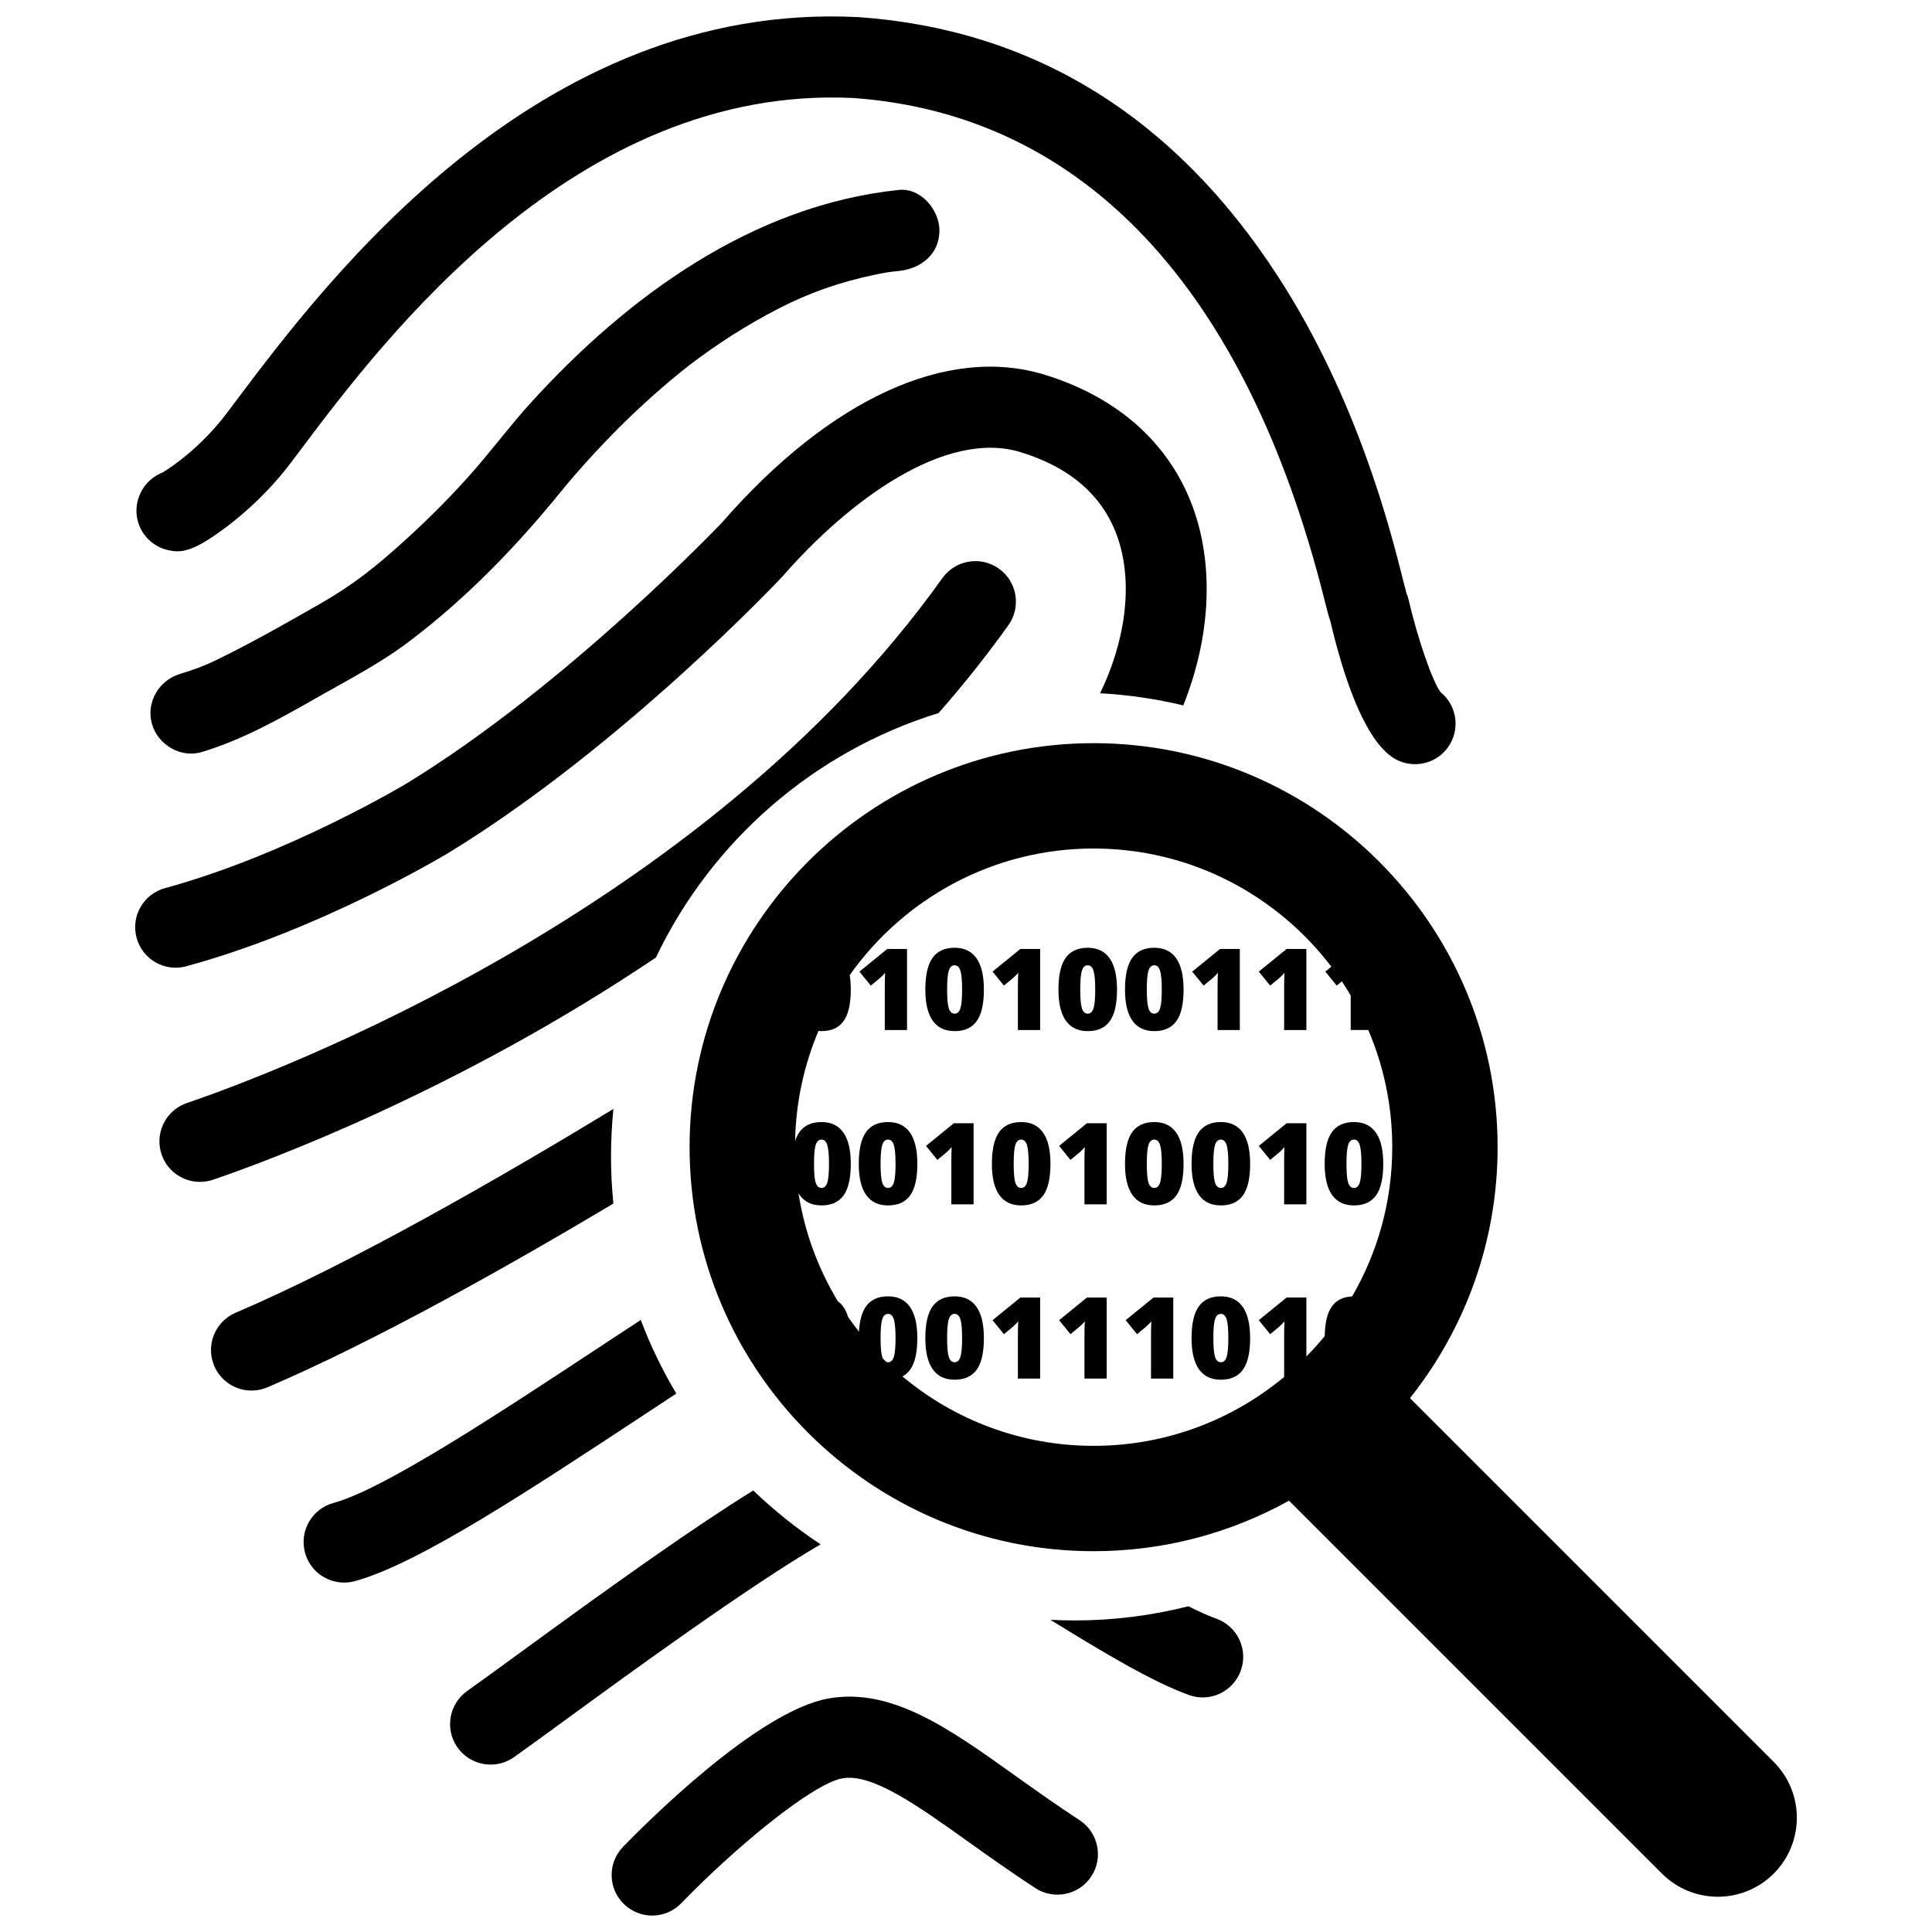 <?xml version="1.0" encoding="utf-8"?>
<!-- Generator: Adobe Illustrator 16.0.0, SVG Export Plug-In . SVG Version: 6.00 Build 0)  -->
<!DOCTYPE svg PUBLIC "-//W3C//DTD SVG 1.1//EN" "http://www.w3.org/Graphics/SVG/1.1/DTD/svg11.dtd">
<svg version="1.1" id="Layer_1" xmlns="http://www.w3.org/2000/svg" xmlns:xlink="http://www.w3.org/1999/xlink" x="0px" y="0px"
	 width="500px" height="500px" viewBox="0 0 500 500" enable-background="new 0 0 500 500" xml:space="preserve">
<g>
	<path d="M43.555,142.384c3.291,0.714,6.346,0.662,15.728-6.54c4.168-3.204,10.325-8.59,16.01-16.117l2.491-3.301
		c21.301-28.332,71.169-94.663,143.196-91.054c59.398,4.331,101.508,49.187,121.757,129.725c0.692,2.738,1.108,4.413,1.572,5.71
		c3.096,13.167,8.288,29.575,15.771,34.98c1.848,1.34,3.999,1.98,6.127,1.98c3.246,0,6.461-1.505,8.509-4.347
		c3.274-4.533,2.404-10.805-1.891-14.28c-2.069-2.68-5.959-13.888-8.276-23.913c-0.136-0.597-0.33-1.173-0.567-1.732
		c-0.195-0.686-0.568-2.18-0.908-3.517c-3.209-12.77-11.735-46.678-32.417-78.567c-26.712-41.183-63.142-63.718-108.283-66.97
		c-0.07-0.011-0.14-0.011-0.221-0.011c-83.2-4.249-137.817,68.38-161.132,99.39l-2.451,3.257
		c-6.383,8.44-13.925,13.694-16.524,15.215c-0.875,0.351-1.727,0.821-2.518,1.417c-3.263,2.472-4.857,6.689-3.979,10.685
		C36.428,138.384,39.554,141.509,43.555,142.384z"/>
	<path d="M48.223,250.067c34.618-9.417,66.601-28.597,68-29.437c45.162-27.656,86.126-71.235,86.469-71.646
		c16.91-19.369,41.931-37.94,61.446-31.966c11.492,3.519,19.46,9.777,23.681,18.605c5.056,10.563,4.663,24.853-1.075,39.198
		c-0.606,1.515-1.295,3.05-2.046,4.599c7.374,0.396,14.57,1.464,21.534,3.136c7.892-19.76,8.087-40.166,0.501-55.993
		c-6.753-14.137-19.363-24.372-36.447-29.605c-25.08-7.675-55.478,6.251-83.33,38.163c-0.354,0.392-40,42.09-81.631,67.583
		c-0.305,0.184-30.782,18.461-62.61,27.139c-5.589,1.515-8.885,7.286-7.364,12.866C36.866,248.299,42.631,251.6,48.223,250.067z"/>
	<path d="M158.13,299.305c0-4.156,0.213-8.263,0.627-12.312c-29.438,17.887-67.814,39.94-97.787,52.747
		c-5.327,2.28-7.796,8.434-5.522,13.767c1.705,3.987,5.576,6.37,9.65,6.37c1.377,0,2.777-0.276,4.122-0.843
		c27.386-11.717,61.274-30.706,89.523-47.555C158.338,307.475,158.13,303.414,158.13,299.305z"/>
	<path d="M232.639,49.151c-37.917,3.934-70.342,27.636-95.327,55.151c-4.757,5.246-9.028,10.879-13.631,16.25
		c-6.023,7.042-12.607,13.623-19.485,19.829c-7.069,6.386-12.791,10.948-21.127,15.746c-8.847,5.068-17.865,10.201-27.027,14.666
		c-3.153,1.54-5.865,2.534-9.41,3.601c-5.467,1.646-8.863,7.289-7.321,12.902c1.483,5.411,7.424,8.975,12.902,7.332
		c10.722-3.23,20.441-8.752,30.117-14.252c8.183-4.646,16.301-8.833,23.813-14.55c14.65-11.135,27.252-24.137,38.844-38.373
		c4.697-5.765,9.713-11.251,14.96-16.525c2.861-2.876,5.818-5.649,8.844-8.366c1.573-1.41,3.172-2.782,4.793-4.149
		c0.818-0.686,1.647-1.367,2.485-2.045c0.213-0.178,1.843-1.461,2.255-1.793c7.305-5.595,15.087-10.568,23.275-14.771
		c7.734-3.979,15.49-6.756,24.902-8.721c3.123-0.648,3.803-0.718,6.138-0.956c5.683-0.586,10.487-4.328,10.487-10.484
		C243.126,54.363,238.333,48.56,232.639,49.151z"/>
	<path d="M55.698,305.119c13.922-4.78,63.021-22.953,114.054-57.316c14.353-30.099,40.872-53.322,73.158-63.269
		c6.34-7.227,12.397-14.798,18.062-22.738c3.359-4.713,2.269-11.257-2.449-14.628c-4.716-3.363-11.27-2.267-14.635,2.448
		C182.104,236.231,70.609,277.819,48.882,285.292c-0.464,0.151-0.751,0.248-0.851,0.281c-5.417,2.063-8.145,8.115-6.092,13.529
		c1.588,4.192,5.576,6.764,9.814,6.764c1.184,0,2.396-0.194,3.574-0.616L55.698,305.119z"/>
	<path d="M175.026,360.654c-3.599-6.03-6.684-12.399-9.196-19.049c-3.44,2.251-7.009,4.598-10.725,7.045
		c-26.179,17.262-55.862,36.825-68.769,40.299c-5.592,1.513-8.906,7.262-7.402,12.853c1.261,4.689,5.494,7.764,10.125,7.764
		c0.902,0,1.817-0.113,2.725-0.356c16.185-4.366,44.692-23.156,74.873-43.044C169.384,364.367,172.188,362.519,175.026,360.654z"/>
	<path d="M314.81,418.924c-2.115-0.764-4.56-1.867-7.246-3.222c-9.571,2.418-19.445,3.667-29.371,3.667
		c-2.133,0-4.251-0.058-6.356-0.168c13.534,8.344,26.191,15.965,35.858,19.466c5.435,1.967,11.453-0.853,13.42-6.311
		C323.082,426.898,320.267,420.89,314.81,418.924z"/>
	<path d="M194.944,385.734c-14.76,9.119-34.594,23.167-60.247,41.904c-5.6,4.079-10.431,7.606-13.783,9.979
		c-4.725,3.35-5.854,9.887-2.518,14.619c2.054,2.891,5.29,4.437,8.577,4.437c2.091,0,4.204-0.627,6.041-1.918
		c3.484-2.464,8.376-6.045,14.047-10.168c14.189-10.367,46.716-34.112,65.317-44.916
		C206.14,395.565,200.303,390.897,194.944,385.734z"/>
	<path d="M279.395,471.061c-5.895-3.847-11.303-7.715-16.555-11.443c-17.191-12.291-32.06-22.903-48.355-20.066
		c-18.35,3.171-47.568,32.557-53.244,38.403c-4.028,4.166-3.917,10.806,0.243,14.836c2.036,1.961,4.666,2.955,7.286,2.955
		c2.744,0,5.483-1.064,7.537-3.193c14.047-14.512,34.003-30.991,41.745-32.33c7.65-1.319,19.229,6.916,32.611,16.467
		c5.155,3.684,11.001,7.845,17.268,11.94c4.847,3.166,11.352,1.799,14.517-3.053C285.608,480.721,284.235,474.232,279.395,471.061z"
		/>
	<path d="M459.031,455.969l-94.13-94.131c14.188-17.851,22.678-40.425,22.678-64.947c0-57.654-46.905-104.559-104.559-104.559
		c-57.653,0-104.558,46.905-104.558,104.559c0,57.653,46.905,104.558,104.558,104.558c18.336,0,35.581-4.75,50.579-13.074
		l96.513,96.513c3.993,3.993,9.226,5.989,14.459,5.989s10.467-1.997,14.459-5.989C467.017,476.902,467.017,463.954,459.031,455.969z
		 M231.328,351.167c-0.292,0.918-0.792,1.378-1.5,1.378c-0.158,0-0.303-0.03-0.44-0.076c-0.283-0.273-0.576-0.537-0.855-0.815
		c-0.071-0.137-0.142-0.275-0.198-0.444c-0.297-0.89-0.445-2.521-0.445-4.895c0-2.392,0.148-4.038,0.445-4.938
		c0.296-0.899,0.794-1.349,1.493-1.349c0.698,0,1.196,0.466,1.493,1.4c0.296,0.933,0.444,2.562,0.444,4.887
		C231.766,348.632,231.62,350.249,231.328,351.167z M349.93,335.513c-2.322,0.104-4.073,0.961-5.238,2.591
		c-1.183,1.656-1.797,4.223-1.854,7.677c-1.501,1.833-3.088,3.591-4.749,5.279v-15.267h-5.11l-7.206,5.871l2.942,3.618l2.383-1.967
		c0.526-0.469,0.966-0.918,1.321-1.349c-0.058,1.12-0.086,2.354-0.086,3.703v10.692c-13.392,11.123-30.583,17.822-49.312,17.822
		c-18.804,0-36.056-6.757-49.472-17.961c0.786-0.424,1.454-1,1.992-1.747c1.244-1.727,1.866-4.447,1.866-8.16
		c0-3.589-0.638-6.29-1.916-8.103c-1.277-1.813-3.165-2.72-5.663-2.72c-2.565,0-4.469,0.871-5.713,2.612
		c-1.048,1.467-1.648,3.648-1.814,6.526c-0.971-1.232-1.909-2.492-2.806-3.783c-0.307-1.021-0.713-1.904-1.229-2.636
		c-0.415-0.59-0.902-1.073-1.447-1.472c-5.081-8.409-8.606-17.857-10.172-27.946c0.094,0.156,0.185,0.315,0.287,0.46
		c1.272,1.804,3.163,2.706,5.67,2.706c2.564,0,4.469-0.864,5.713-2.591s1.866-4.447,1.866-8.161c0-3.588-0.639-6.289-1.916-8.103
		s-3.165-2.72-5.663-2.72c-2.565,0-4.469,0.871-5.713,2.612c-0.46,0.644-0.833,1.425-1.123,2.34
		c0.2-10.093,2.322-19.724,6.051-28.521c0.256,0.021,0.515,0.037,0.785,0.037c2.564,0,4.469-0.864,5.713-2.591
		c1.244-1.727,1.866-4.447,1.866-8.16c0-1.377-0.096-2.62-0.284-3.735c14.01-19.803,37.073-32.77,63.122-32.77
		c25.083,0,47.403,12.017,61.533,30.587l-1.556,1.268l2.942,3.617l1.328-1.096c0.798,1.191,1.557,2.411,2.29,3.648v8.945h4.552
		c3.989,9.316,6.205,19.565,6.205,30.324C360.314,310.955,356.521,324.141,349.93,335.513z M210.666,301.209
		c0-2.392,0.148-4.038,0.445-4.938c0.296-0.899,0.794-1.35,1.493-1.35c0.698,0,1.196,0.467,1.493,1.399
		c0.296,0.934,0.445,2.563,0.445,4.888c0,2.316-0.146,3.933-0.438,4.853c-0.292,0.918-0.792,1.378-1.5,1.378
		c-0.699,0-1.197-0.445-1.493-1.336C210.813,305.214,210.666,303.583,210.666,301.209z"/>
	<path d="M227.747,253.103c0.526-0.468,0.967-0.918,1.321-1.349c-0.057,1.12-0.086,2.354-0.086,3.703v11.11h5.756v-20.986h-5.11
		l-7.206,5.872l2.943,3.617L227.747,253.103z"/>
	<path d="M247.054,245.28c-2.565,0-4.469,0.871-5.713,2.613c-1.245,1.742-1.867,4.479-1.867,8.21c0,3.56,0.637,6.242,1.91,8.045
		c1.272,1.804,3.162,2.706,5.67,2.706c2.565,0,4.469-0.864,5.712-2.591c1.244-1.727,1.866-4.447,1.866-8.16
		c0-3.588-0.639-6.289-1.916-8.103S249.551,245.28,247.054,245.28z M248.554,260.955c-0.292,0.919-0.792,1.378-1.5,1.378
		c-0.699,0-1.196-0.445-1.493-1.335c-0.297-0.89-0.445-2.521-0.445-4.895c0-2.392,0.148-4.038,0.445-4.938
		c0.297-0.9,0.794-1.35,1.493-1.35c0.698,0,1.196,0.467,1.493,1.399c0.297,0.933,0.445,2.563,0.445,4.888
		C248.991,258.419,248.845,260.036,248.554,260.955z"/>
	<path d="M262.197,253.103c0.526-0.468,0.967-0.918,1.32-1.349c-0.058,1.12-0.086,2.354-0.086,3.703v11.11h5.756v-20.986h-5.11
		l-7.206,5.872l2.942,3.617L262.197,253.103z"/>
	<path d="M281.503,245.28c-2.565,0-4.469,0.871-5.712,2.613c-1.244,1.742-1.866,4.479-1.866,8.21c0,3.56,0.637,6.242,1.909,8.045
		c1.273,1.804,3.163,2.706,5.67,2.706c2.565,0,4.469-0.864,5.713-2.591c1.244-1.727,1.866-4.447,1.866-8.16
		c0-3.588-0.639-6.289-1.917-8.103S284.001,245.28,281.503,245.28z M283.004,260.955c-0.292,0.919-0.792,1.378-1.5,1.378
		c-0.698,0-1.196-0.445-1.493-1.335c-0.297-0.89-0.445-2.521-0.445-4.895c0-2.392,0.148-4.038,0.445-4.938
		c0.297-0.9,0.794-1.35,1.493-1.35c0.699,0,1.196,0.467,1.493,1.399c0.297,0.933,0.445,2.563,0.445,4.888
		C283.442,258.419,283.295,260.036,283.004,260.955z"/>
	<path d="M298.729,245.28c-2.564,0-4.469,0.871-5.713,2.613s-1.866,4.479-1.866,8.21c0,3.56,0.637,6.242,1.91,8.045
		c1.272,1.804,3.163,2.706,5.669,2.706c2.565,0,4.469-0.864,5.713-2.591c1.244-1.727,1.866-4.447,1.866-8.16
		c0-3.588-0.639-6.289-1.917-8.103C303.114,246.187,301.227,245.28,298.729,245.28z M300.229,260.955
		c-0.292,0.919-0.792,1.378-1.5,1.378c-0.699,0-1.196-0.445-1.493-1.335c-0.296-0.89-0.444-2.521-0.444-4.895
		c0-2.392,0.148-4.038,0.444-4.938c0.297-0.9,0.794-1.35,1.493-1.35c0.698,0,1.197,0.467,1.493,1.399
		c0.297,0.933,0.445,2.563,0.445,4.888C300.667,258.419,300.52,260.036,300.229,260.955z"/>
	<path d="M313.873,253.103c0.526-0.468,0.967-0.918,1.321-1.349c-0.057,1.12-0.086,2.354-0.086,3.703v11.11h5.756v-20.986h-5.11
		l-7.207,5.872l2.943,3.617L313.873,253.103z"/>
	<path d="M325.772,251.453l2.942,3.617l2.383-1.967c0.526-0.468,0.966-0.918,1.321-1.349c-0.058,1.12-0.086,2.354-0.086,3.703v11.11
		h5.756v-20.986h-5.11L325.772,251.453z"/>
	<path d="M229.828,290.386c-2.565,0-4.469,0.871-5.713,2.612c-1.244,1.742-1.866,4.479-1.866,8.21c0,3.561,0.636,6.242,1.909,8.046
		s3.163,2.706,5.67,2.706c2.565,0,4.469-0.864,5.713-2.591s1.866-4.447,1.866-8.161c0-3.588-0.638-6.289-1.916-8.103
		S232.326,290.386,229.828,290.386z M231.328,306.062c-0.292,0.918-0.792,1.378-1.5,1.378c-0.699,0-1.196-0.445-1.493-1.336
		c-0.297-0.889-0.445-2.521-0.445-4.895c0-2.392,0.148-4.038,0.445-4.938c0.296-0.899,0.794-1.35,1.493-1.35
		c0.698,0,1.196,0.467,1.493,1.399c0.296,0.934,0.444,2.563,0.444,4.888C231.766,303.525,231.62,305.142,231.328,306.062z"/>
	<path d="M246.207,311.674h5.756v-20.986h-5.11l-7.206,5.871l2.942,3.617l2.383-1.967c0.526-0.468,0.966-0.918,1.32-1.349
		c-0.058,1.12-0.086,2.354-0.086,3.703V311.674z"/>
	<path d="M264.278,290.386c-2.564,0-4.469,0.871-5.713,2.612c-1.244,1.742-1.866,4.479-1.866,8.21c0,3.561,0.636,6.242,1.909,8.046
		c1.273,1.804,3.163,2.706,5.67,2.706c2.565,0,4.469-0.864,5.713-2.591c1.245-1.727,1.866-4.447,1.866-8.161
		c0-3.588-0.639-6.289-1.916-8.103C268.664,291.293,266.776,290.386,264.278,290.386z M265.779,306.062
		c-0.292,0.918-0.792,1.378-1.5,1.378c-0.699,0-1.196-0.445-1.493-1.336c-0.296-0.889-0.444-2.521-0.444-4.895
		c0-2.392,0.148-4.038,0.444-4.938c0.297-0.899,0.794-1.35,1.493-1.35c0.698,0,1.196,0.467,1.493,1.399
		c0.296,0.934,0.444,2.563,0.444,4.888C266.216,303.525,266.07,305.142,265.779,306.062z"/>
	<path d="M274.097,296.559l2.942,3.617l2.383-1.967c0.526-0.468,0.966-0.918,1.32-1.349c-0.057,1.12-0.086,2.354-0.086,3.703v11.111
		h5.756v-20.986h-5.11L274.097,296.559z"/>
	<path d="M298.729,290.386c-2.564,0-4.469,0.871-5.713,2.612c-1.244,1.742-1.866,4.479-1.866,8.21c0,3.561,0.637,6.242,1.91,8.046
		c1.272,1.804,3.163,2.706,5.669,2.706c2.565,0,4.469-0.864,5.713-2.591s1.866-4.447,1.866-8.161c0-3.588-0.639-6.289-1.917-8.103
		C303.114,291.293,301.227,290.386,298.729,290.386z M300.229,306.062c-0.292,0.918-0.792,1.378-1.5,1.378
		c-0.699,0-1.196-0.445-1.493-1.336c-0.296-0.889-0.444-2.521-0.444-4.895c0-2.392,0.148-4.038,0.444-4.938
		c0.297-0.899,0.794-1.35,1.493-1.35c0.698,0,1.197,0.467,1.493,1.399c0.297,0.934,0.445,2.563,0.445,4.888
		C300.667,303.525,300.52,305.142,300.229,306.062z"/>
	<path d="M315.954,290.386c-2.565,0-4.469,0.871-5.713,2.612c-1.244,1.742-1.866,4.479-1.866,8.21c0,3.561,0.636,6.242,1.909,8.046
		c1.272,1.804,3.163,2.706,5.67,2.706c2.564,0,4.469-0.864,5.713-2.591s1.866-4.447,1.866-8.161c0-3.588-0.639-6.289-1.916-8.103
		S318.452,290.386,315.954,290.386z M317.454,306.062c-0.292,0.918-0.792,1.378-1.5,1.378c-0.699,0-1.197-0.445-1.493-1.336
		c-0.297-0.889-0.445-2.521-0.445-4.895c0-2.392,0.148-4.038,0.445-4.938c0.296-0.899,0.794-1.35,1.493-1.35
		c0.698,0,1.196,0.467,1.493,1.399c0.296,0.934,0.444,2.563,0.444,4.888C317.892,303.525,317.746,305.142,317.454,306.062z"/>
	<path d="M325.772,296.559l2.942,3.617l2.383-1.967c0.526-0.468,0.966-0.918,1.321-1.349c-0.058,1.12-0.086,2.354-0.086,3.703
		v11.111h5.756v-20.986h-5.11L325.772,296.559z"/>
	<path d="M350.404,290.386c-2.565,0-4.469,0.871-5.713,2.612c-1.245,1.742-1.866,4.479-1.866,8.21c0,3.561,0.637,6.242,1.909,8.046
		c1.273,1.804,3.163,2.706,5.67,2.706c2.564,0,4.469-0.864,5.713-2.591s1.866-4.447,1.866-8.161c0-3.588-0.638-6.289-1.916-8.103
		C354.79,291.293,352.902,290.386,350.404,290.386z M351.904,306.062c-0.292,0.918-0.792,1.378-1.5,1.378
		c-0.699,0-1.196-0.445-1.493-1.336c-0.296-0.889-0.444-2.521-0.444-4.895c0-2.392,0.148-4.038,0.444-4.938
		c0.297-0.899,0.794-1.35,1.493-1.35c0.698,0,1.196,0.467,1.493,1.399c0.296,0.934,0.444,2.563,0.444,4.888
		C352.342,303.525,352.196,305.142,351.904,306.062z"/>
	<path d="M247.054,335.493c-2.565,0-4.469,0.871-5.713,2.612c-1.245,1.742-1.867,4.479-1.867,8.211c0,3.56,0.637,6.242,1.91,8.046
		s3.162,2.706,5.67,2.706c2.565,0,4.469-0.863,5.712-2.591c1.244-1.727,1.866-4.447,1.866-8.16c0-3.589-0.639-6.29-1.916-8.103
		C251.439,336.399,249.551,335.493,247.054,335.493z M248.554,351.167c-0.292,0.918-0.792,1.378-1.5,1.378
		c-0.699,0-1.196-0.445-1.493-1.335c-0.297-0.89-0.445-2.521-0.445-4.895c0-2.392,0.148-4.038,0.445-4.938
		c0.297-0.899,0.794-1.349,1.493-1.349c0.698,0,1.196,0.466,1.493,1.4c0.297,0.933,0.445,2.562,0.445,4.887
		C248.991,348.632,248.845,350.249,248.554,351.167z"/>
	<path d="M256.872,341.665l2.942,3.618l2.383-1.967c0.526-0.469,0.967-0.918,1.32-1.349c-0.058,1.12-0.086,2.354-0.086,3.703v11.11
		h5.756v-20.986h-5.11L256.872,341.665z"/>
	<path d="M274.097,341.665l2.942,3.618l2.383-1.967c0.526-0.469,0.966-0.918,1.32-1.349c-0.057,1.12-0.086,2.354-0.086,3.703v11.11
		h5.756v-20.986h-5.11L274.097,341.665z"/>
	<path d="M291.322,341.665l2.943,3.618l2.383-1.967c0.526-0.469,0.966-0.918,1.321-1.349c-0.058,1.12-0.087,2.354-0.087,3.703v11.11
		h5.756v-20.986h-5.11L291.322,341.665z"/>
	<path d="M315.954,335.493c-2.565,0-4.469,0.871-5.713,2.612c-1.244,1.742-1.866,4.479-1.866,8.211c0,3.56,0.636,6.242,1.909,8.046
		c1.272,1.804,3.163,2.706,5.67,2.706c2.564,0,4.469-0.863,5.713-2.591c1.244-1.727,1.866-4.447,1.866-8.16
		c0-3.589-0.639-6.29-1.916-8.103C320.34,336.399,318.452,335.493,315.954,335.493z M317.454,351.167
		c-0.292,0.918-0.792,1.378-1.5,1.378c-0.699,0-1.197-0.445-1.493-1.335c-0.297-0.89-0.445-2.521-0.445-4.895
		c0-2.392,0.148-4.038,0.445-4.938c0.296-0.899,0.794-1.349,1.493-1.349c0.698,0,1.196,0.466,1.493,1.4
		c0.296,0.933,0.444,2.562,0.444,4.887C317.892,348.632,317.746,350.249,317.454,351.167z"/>
</g>
</svg>
